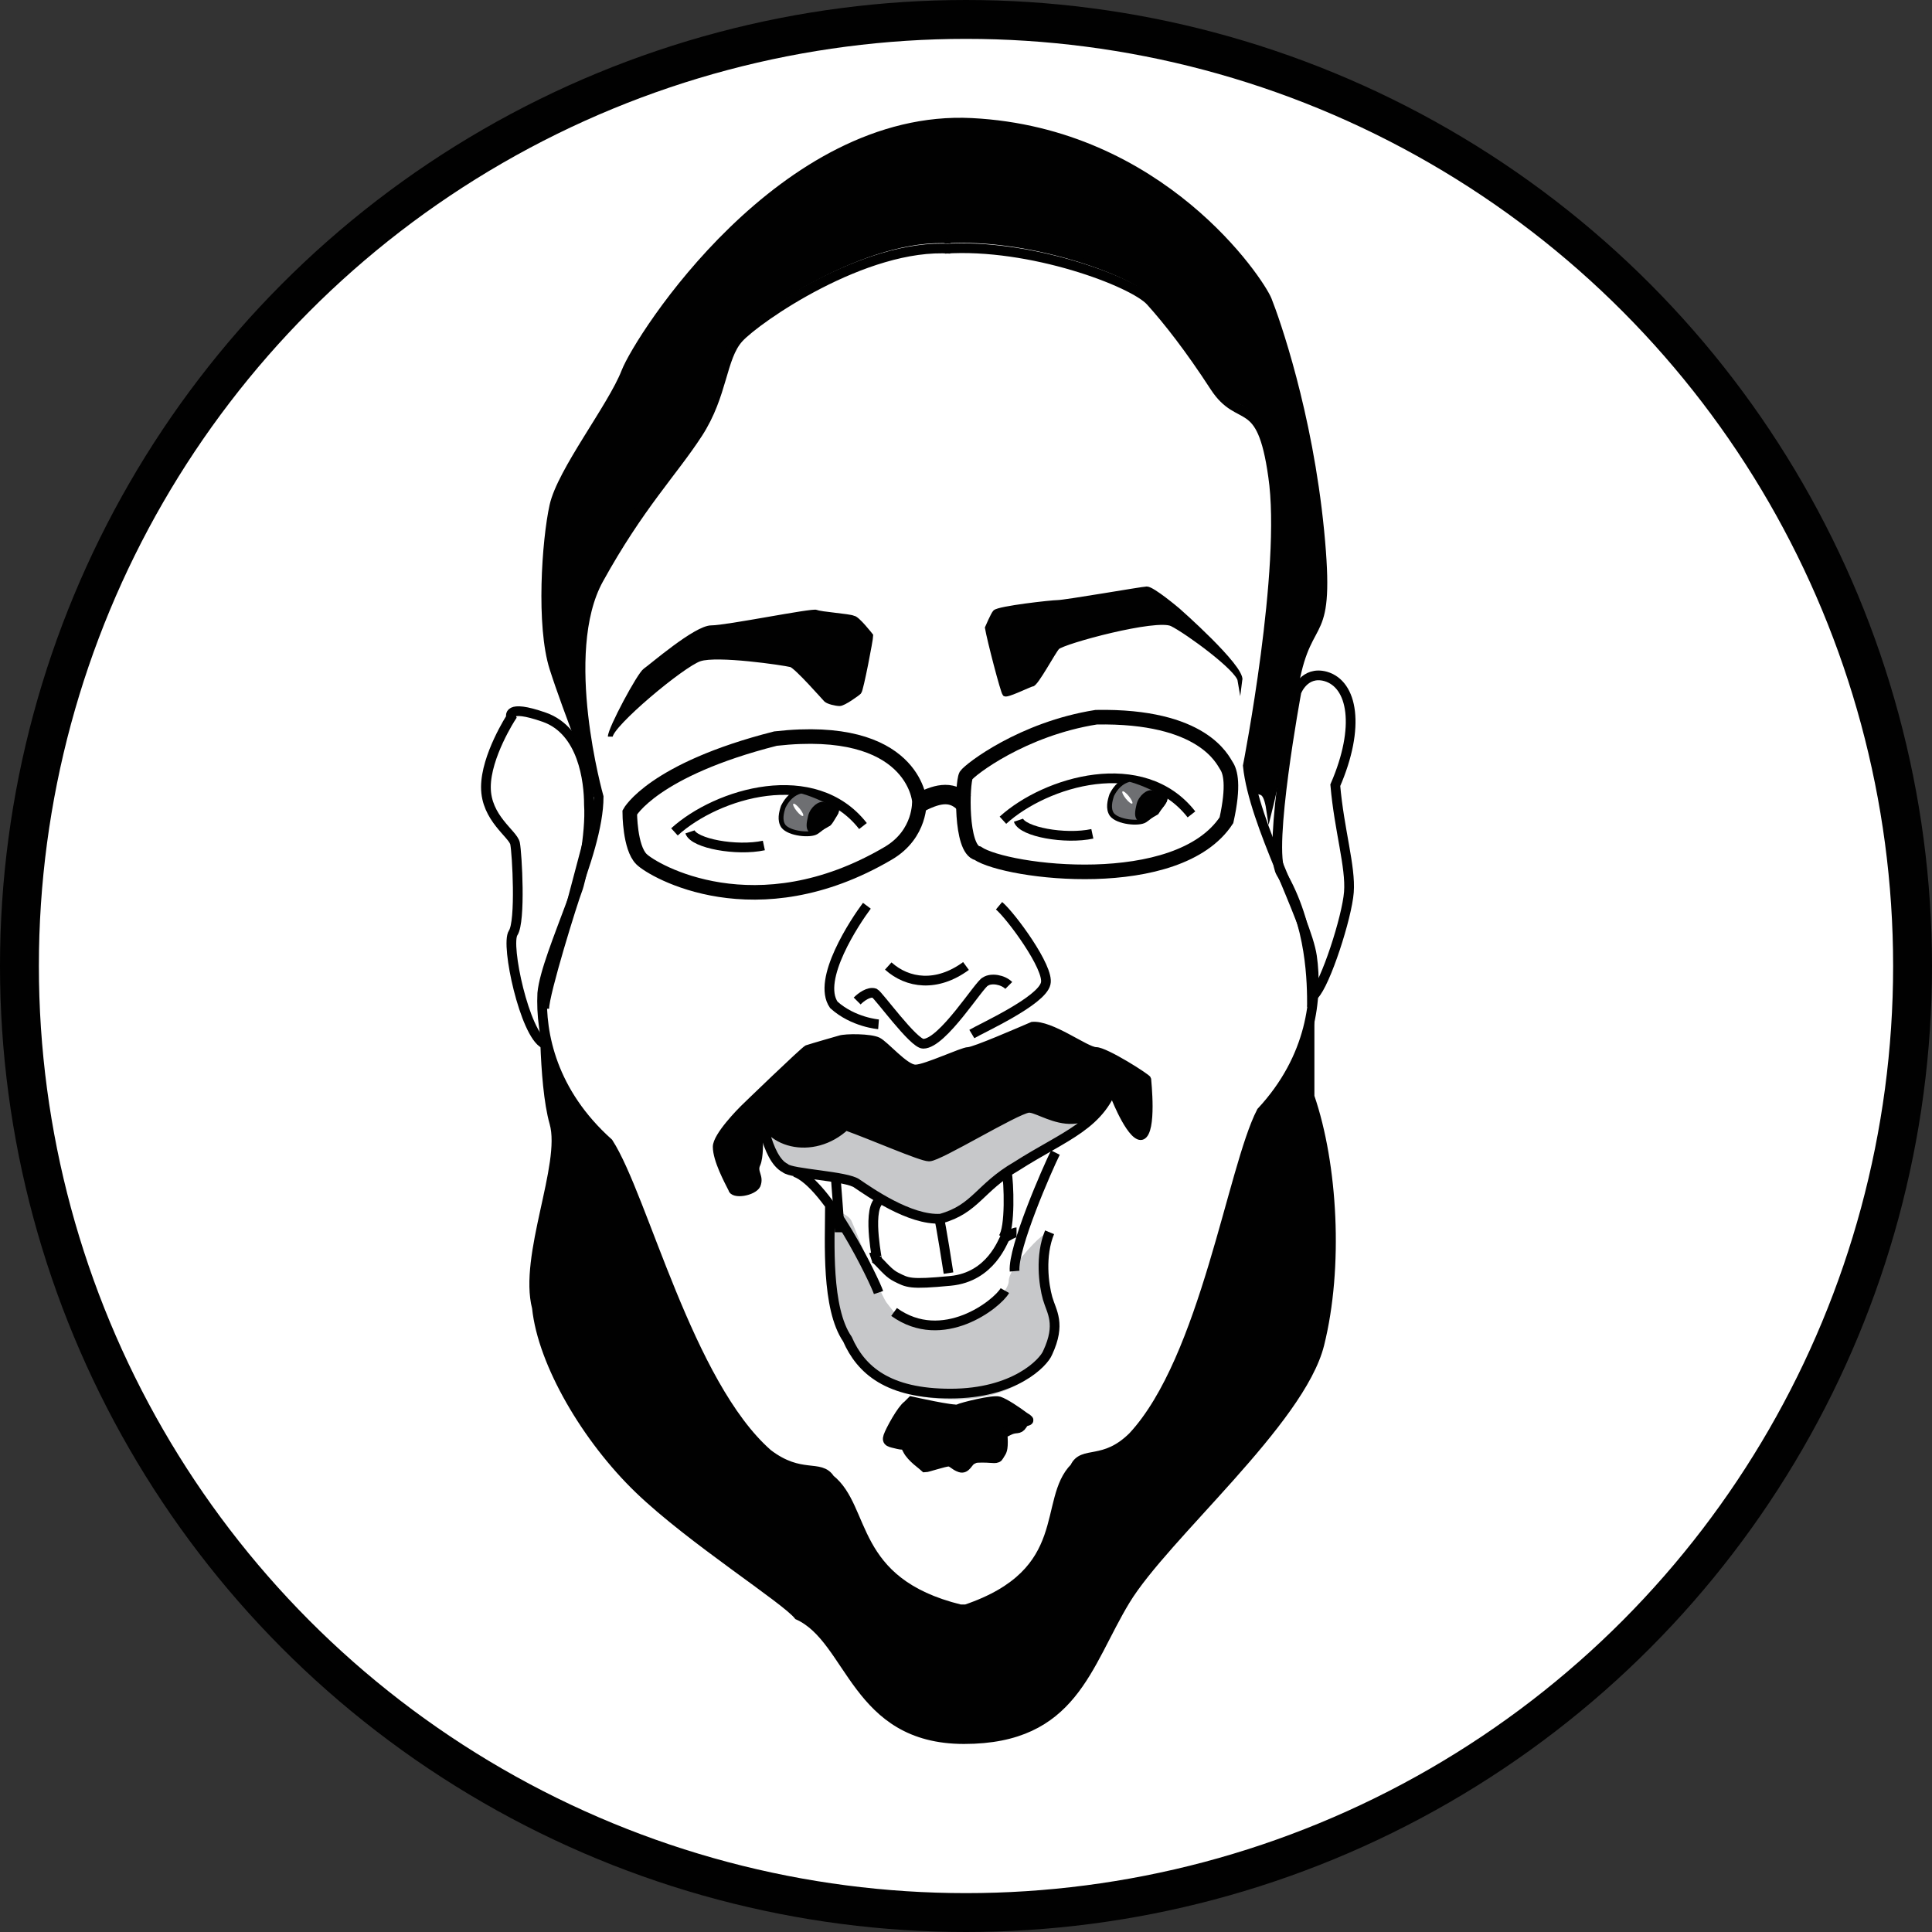 <?xml version="1.0" encoding="utf-8"?>
<!-- Generator: Adobe Illustrator 21.1.0, SVG Export Plug-In . SVG Version: 6.00 Build 0)  -->
<svg version="1.1" id="Head_Logo" xmlns="http://www.w3.org/2000/svg" xmlns:xlink="http://www.w3.org/1999/xlink" x="0px" y="0px"
	 viewBox="0 0 99.4 99.4" style="enable-background:new 0 0 99.4 99.4;" xml:space="preserve">
<rect x="0" y="0" width="99.4" height="99.4" fill="#333333" stroke="none"/>
<style type="text/css">
	.st0{fill:#FFFFFF;stroke:#010101;stroke-width:2;stroke-miterlimit:10;}
	.st1{fill:none;stroke:#010101;stroke-width:0.5;stroke-miterlimit:10;}
	.st2{fill:#6E6F72;stroke:#010101;stroke-width:0.25;stroke-miterlimit:10;}
	.st3{fill:#010101;stroke:#010101;stroke-width:0.25;stroke-miterlimit:10;}
	.st4{fill:#FFFFFF;}
	.st5{fill:#C7C8CA;stroke:#010101;stroke-width:0.5;stroke-miterlimit:10;}
	.st6{fill:#C7C8CA;}
	.st7{fill:#FBCCCD;stroke:#010101;stroke-width:0.5;stroke-miterlimit:10;}
	.st8{fill:none;stroke:#010101;stroke-width:0.75;stroke-miterlimit:10;}
	.st9{fill:none;stroke:#010101;stroke-miterlimit:10;}
	.st10{fill:#FFFFFF;stroke:#010101;stroke-width:0.5;stroke-miterlimit:10;}
	.st11{fill:#010101;stroke:#010101;stroke-width:0.5;stroke-miterlimit:10;}
</style>
<g>
	<circle class="st0" cx="49.7" cy="49.7" r="48.7"/>
</g>
<g>
	<path class="st1" d="M61.3,41.9c-2.5-3.2-7.5-1.7-9.7,0.3"/>
	<path class="st1" d="M52.4,42.2c0.2,0.6,2.4,1,3.8,0.7"/>
	<path class="st2" d="M57.2,41.9c0.3,0.4,1.4,0.5,1.7,0.3c0.3-0.2,1.3-1,1-1.3c-0.3-0.3-1.6-0.8-1.8-0.8c-0.4,0.1-0.7,0.4-0.9,0.8
		C57.1,41.2,57,41.6,57.2,41.9z"/>
	<path class="st3" d="M59.9,41.2c0-0.2-0.4-0.4-0.6-0.4c-0.2-0.1-0.6,0.2-0.7,0.6c-0.1,0.4-0.1,0.6,0,0.7c0.1,0.2,0.9-0.3,0.9-0.3
		C59.5,41.8,59.9,41.2,59.9,41.2z"/>
	<ellipse transform="matrix(0.779 -0.627 0.627 0.779 -12.949 45.379)" class="st4" cx="58" cy="41.1" rx="0.1" ry="0.4"/>
	<path class="st3" d="M50.8,32.3c0.1,0.6,0.8,3.3,0.9,3.4c0.1,0.1,1.3-0.5,1.4-0.5c0.2,0,1.1-1.7,1.3-1.9c0.3-0.3,5.1-1.6,5.9-1.2
		c0.8,0.4,3.4,2.3,3.5,2.9c0.1-0.7-3.2-3.6-3.2-3.6s-1.3-1.1-1.6-1.1c-0.2,0-4.2,0.7-4.6,0.7c-0.3,0-3,0.3-3.2,0.5
		C51.1,31.6,50.8,32.3,50.8,32.3z"/>
	<path class="st3" d="M44.8,32.7c0,0.2-0.5,2.8-0.6,2.9c-0.1,0.1-0.8,0.6-1,0.6c-0.2,0-0.6-0.1-0.7-0.2c-0.1-0.1-1.5-1.7-1.8-1.8
		c-0.4-0.1-3.8-0.6-4.7-0.3c-0.9,0.3-4.6,3.4-4.6,4c0-0.4,1.5-3.2,1.8-3.4c0.3-0.2,2.6-2.2,3.4-2.2c0.8,0,5.2-0.9,5.4-0.8
		c0.2,0.1,1.7,0.2,1.9,0.3C44.1,31.8,44.8,32.7,44.8,32.7z"/>
	<path class="st5" d="M39.1,57c0.2,1.8,2.7,2.5,4.4,0.9c1.4,0.5,3.9,1.6,4.3,1.6c0.5,0,4.4-2.4,5.1-2.5c0.7-0.1,3,2.1,4.5-1.5
		c-0.7,2.4-2.6,2.9-5.1,4.5c-1.9,1.1-2.1,2.2-3.9,2.7c-1.6,0.1-3.7-1.4-4.3-1.8c-0.5-0.4-3.4-0.5-3.7-0.8C39.4,59.6,39.1,57,39.1,57
		z"/>
	<path class="st6" d="M54,63.4c-0.5,1.2-0.3,2.7-0.1,3.4c0.2,0.7,0.4,0.5,0,2.8c-0.1,0.5-1.4,2.4-4.8,2.4c-3.2,0-4.9-1.5-5.5-3
		c-1.1-1.6-0.9-5-0.9-6.8c0,0,0.9,0.2,1.1,0.6c0.2,0.4,1.4,3.6,1.8,4.2c0.4,0.5,0.9,1.4,2.6,1.4c1.8-0.1,3.7-1.8,3.7-2.5
		c0-0.6,1.3-2,1.7-2.3C54,63.4,54,63.4,54,63.4z"/>
	<path class="st1" d="M54,63.4c-0.5,1.2-0.3,2.7-0.1,3.4c0.2,0.7,0.7,1.3,0,2.8c-0.2,0.5-1.7,2.1-5,2.1c-3.2,0-4.6-1.2-5.3-2.8
		c-1.1-1.6-0.9-5-0.9-6.8"/>
	<path class="st1" d="M45.2,66.5c-0.2-0.6-2.6-5.6-4.3-6.2"/>
	<path class="st1" d="M54.3,59.3c-0.4,0.8-2.2,4.9-2.1,6.1"/>
	<path class="st1" d="M51.7,66.4c-0.4,0.7-3.2,2.9-5.7,1.1"/>
	<path class="st1" d="M52.3,63.4c-0.1,0-0.5,0.2-0.6,0.3c-0.1,0.1-0.7,2-2.8,2.2c-2.1,0.2-2.2,0.1-2.8-0.2c-0.6-0.3-1-1.1-1.3-1"/>
	<path class="st7" d="M43,60.5c0,0.3,0.2,2.5,0.2,2.9"/>
	<path class="st1" d="M45.2,61.8c-0.6,0.6,0,3.3-0.1,2.9"/>
	<path class="st1" d="M48.3,62.6c0.1,0.3,0.5,2.9,0.5,2.9"/>
	<path class="st1" d="M51.8,60.3c0.1,0.5,0.2,2.9-0.2,3.4"/>
	<path class="st1" d="M44.6,46.6c-0.6,0.8-2.6,3.8-1.7,5.1c1,0.9,2.3,1,2.3,1"/>
	<path class="st1" d="M51.4,46.6c0.6,0.5,2.6,3.2,2.4,4c-0.2,0.9-3.3,2.3-3.8,2.6"/>
	<path class="st8" d="M32.4,41.8c0,0,0,1.8,0.6,2.4c0.6,0.6,5.9,3.7,12.7-0.3c1.7-1,1.6-2.7,1.6-2.7s-0.3-4-7.4-3.2
		C33.6,39.6,32.4,41.8,32.4,41.8z"/>
	<path class="st9" d="M47.3,41.3c0.8-0.4,1.6-0.7,2.3,0"/>
	<path class="st8" d="M49.7,39.9c-0.2,0.4-0.3,3.8,0.6,4c1.5,1,10.3,2.1,12.8-1.7c0.4-1.8,0.2-2.5,0-2.8c-0.2-0.3-1.2-2.6-6.7-2.5
		C52.6,37.5,49.9,39.6,49.7,39.9z"/>
	<path class="st10" d="M28,51.9c0-0.8,1.5-5.6,1.7-6.1c0.2-0.5,0.7-2.9,0.6-4.4c0-1.2-0.3-3.8-2.3-4.5c-2-0.7-1.7,0-1.7,0
		s-1.3,2-1.3,3.6c0,1.6,1.4,2.4,1.5,2.9c0.1,0.5,0.3,4-0.1,4.6C26,48.6,27,53.2,28,53.7"/>
	<path class="st10" d="M67.5,51.8c0-1.2,0-4.2-1.6-6.9c-0.7-1.2,0.8-9.3,0.8-9.3s0.4-1.1,1.5-0.8c1.4,0.4,1.8,2.6,0.5,5.6
		c0.2,2.3,0.8,4.2,0.7,5.5c-0.1,1.3-1.2,4.7-1.8,5.3"/>
	<path class="st3" d="M28,50.8c0.1-2.1,2.8-7.1,2.8-10.2c0,0-2.1-7.4,0-11.2c2.1-3.8,3.8-5.5,5.1-7.5c1.3-2,1.2-3.9,2.1-4.9
		c0.9-1,6.5-4.9,10.9-4.6h-0.3c4.4-0.3,9.7,1.7,10.6,2.7c0.9,1,2,2.4,3.3,4.4c1.3,2,2.4,0.3,3,4.6c0.7,4.7-1.3,14.9-1.3,14.9
		c0.3,3,0.8,0.7,1.1,2.8c0,0,0.7-2.8,1.4-6.6c0.7-3.8,1.9-1.8,1.3-7.9c-0.6-6.1-2.3-10.9-2.7-11.9c-0.4-1-5.5-8.7-15.3-9.2
		c-9.8-0.5-17.2,11.1-17.9,12.9c-0.7,1.8-3.3,5.1-3.7,6.9c-0.4,1.8-0.7,6.2,0,8.4c0.7,2.2,2.3,6.2,2.3,6.2"/>
	<path class="st3" d="M67.5,49.2c0.3,2.1,0,5.2-2.6,8c-1.5,2.9-2.9,12.7-6.6,16.7c-1.5,1.5-2.6,0.7-3,1.6c-1.7,1.7,0,5.4-5.6,7.3
		h-0.3c-5.7-1.4-4.8-5.2-6.7-6.7c-0.5-0.8-1.5,0-3.2-1.3c-4.1-3.6-6.4-13.2-8.2-16c-2.9-2.6-3.5-5.6-3.4-7.7c0,0-0.1,4.6,0.5,6.7
		c0.6,2.1-1.6,6.8-0.9,9.5c0.3,2.9,2.6,6.8,5.3,9.4c2.7,2.6,7.6,5.7,8.2,6.5c2.7,1.2,2.9,6.4,8.6,6.4c5.7,0,6.4-3.9,8.4-7.2
		c2-3.3,9-9.2,10-13.2c1-4,0.7-9.3-0.5-12.8C67.5,52.5,67.5,49.2,67.5,49.2z"/>
	<path class="st3" d="M43.2,53.4c0.3-0.1,1.6-0.1,2,0.1c0.4,0.2,1.4,1.4,1.9,1.4c0.5,0,2.4-0.9,2.7-0.9c0.3,0,2.6-1,3.3-1.3
		c1-0.1,2.8,1.3,3.3,1.3c0.5,0,2.7,1.4,2.7,1.5c0,0.1,0.3,2.7-0.3,3c-0.6,0.3-1.5-2-1.5-2l-0.1-0.8c0,0-0.9,1.5-1.7,1.8
		c-0.8,0.3-2-0.4-2.6-0.5c-0.6-0.1-4.8,2.6-5.2,2.5c-0.4-0.1-4-1.6-4.3-1.6c-0.3,0-1.3,1.2-2.7,0.8c-1.4-0.4-1.7-1.6-1.7-1.8
		c0-0.2,0.3,2.3,0,3c-0.2,0.4,0.2,0.6,0,1.1c-0.2,0.4-1.3,0.6-1.4,0.2c-0.2-0.4-0.8-1.5-0.8-2.2c0-0.6,1.3-1.9,1.4-2
		c0.1-0.1,3.1-3,3.3-3.1C41.8,53.8,43.2,53.4,43.2,53.4z"/>
	<path class="st11" d="M46.7,72.3c-0.3,0.2-0.9,1.3-1,1.6c-0.1,0.3,0.1,0.3,0.5,0.4c0.4,0.1,0.3-0.1,0.5,0.3
		c0.2,0.4,0.8,0.8,0.9,0.9c0.1,0,1-0.3,1.2-0.3c0.2,0,0.3,0.2,0.6,0.3c0.3,0.1,0.4-0.3,0.6-0.4c0.2-0.1,0.2-0.1,0.6-0.1
		c0.5,0,0.7,0.1,0.8-0.1c0.1-0.2,0.2-0.2,0.2-0.7c0-0.5-0.1-0.4,0.3-0.6c0.4-0.2,0.5,0,0.7-0.3c0.1-0.3,0.6-0.1,0.1-0.4
		c-0.4-0.3-1-0.7-1.3-0.8c-0.3-0.1-1.9,0.3-2.1,0.4c-0.2,0.1-2.4-0.4-2.4-0.4L46.7,72.3z"/>
</g>
<g>
	<path class="st1" d="M44.4,42.5c-2.5-3.2-7.5-1.7-9.7,0.3"/>
	<path class="st1" d="M35.5,42.8c0.2,0.6,2.4,1,3.8,0.7"/>
	<path class="st2" d="M40.3,42.5c0.3,0.4,1.4,0.5,1.7,0.3c0.3-0.2,1.3-1,1-1.3c-0.3-0.3-1.6-0.8-1.8-0.8c-0.4,0.1-0.7,0.4-0.9,0.8
		C40.2,41.8,40.1,42.2,40.3,42.5z"/>
	<path class="st3" d="M43,41.8c0-0.2-0.4-0.4-0.6-0.4c-0.2-0.1-0.6,0.2-0.7,0.6c-0.1,0.4-0.1,0.6,0,0.7c0.1,0.2,0.9-0.3,0.9-0.3
		C42.7,42.4,43,41.8,43,41.8z"/>
	<ellipse transform="matrix(0.779 -0.626 0.626 0.779 -17.054 34.91)" class="st4" cx="41.1" cy="41.7" rx="0.1" ry="0.4"/>
</g>
<path class="st1" d="M44.1,51.5c0.2-0.2,0.6-0.5,0.9-0.4c0.2,0.1,2,2.6,2.5,2.6c1,0,2.9-3.1,3.2-3.2c0.3-0.2,0.9-0.1,1.2,0.2"/>
<path class="st1" d="M45.7,49.7c1,0.9,2.5,1.1,4,0"/>
<path class="st1" d="M48.6,12.8c4.4-0.3,9.7,1.7,10.6,2.7c0.9,1,2,2.4,3.3,4.4c1.3,2,2.4,0.3,3,4.6c0.7,4.7-1.3,14.9-1.3,14.9
	c0.3,3,3,7.8,3.3,9.8c0.3,2.1,0,5.2-2.6,8c-1.5,2.9-2.9,12.7-6.6,16.7c-1.5,1.5-2.6,0.7-3,1.6c-1.7,1.7,0,5.4-5.6,7.3h-0.3
	c-5.7-1.4-4.8-5.2-6.7-6.7c-0.5-0.8-1.5,0-3.2-1.3c-4.1-3.6-6.4-13.2-8.2-16c-2.9-2.6-3.5-5.6-3.4-7.7C28.1,49,30.8,44,30.8,41
	c0,0-2.1-7.4,0-11.2c2.1-3.8,3.8-5.5,5.1-7.5c1.3-2,1.2-3.9,2.1-4.9c0.9-1,6.5-4.9,10.9-4.6"/>
</svg>

